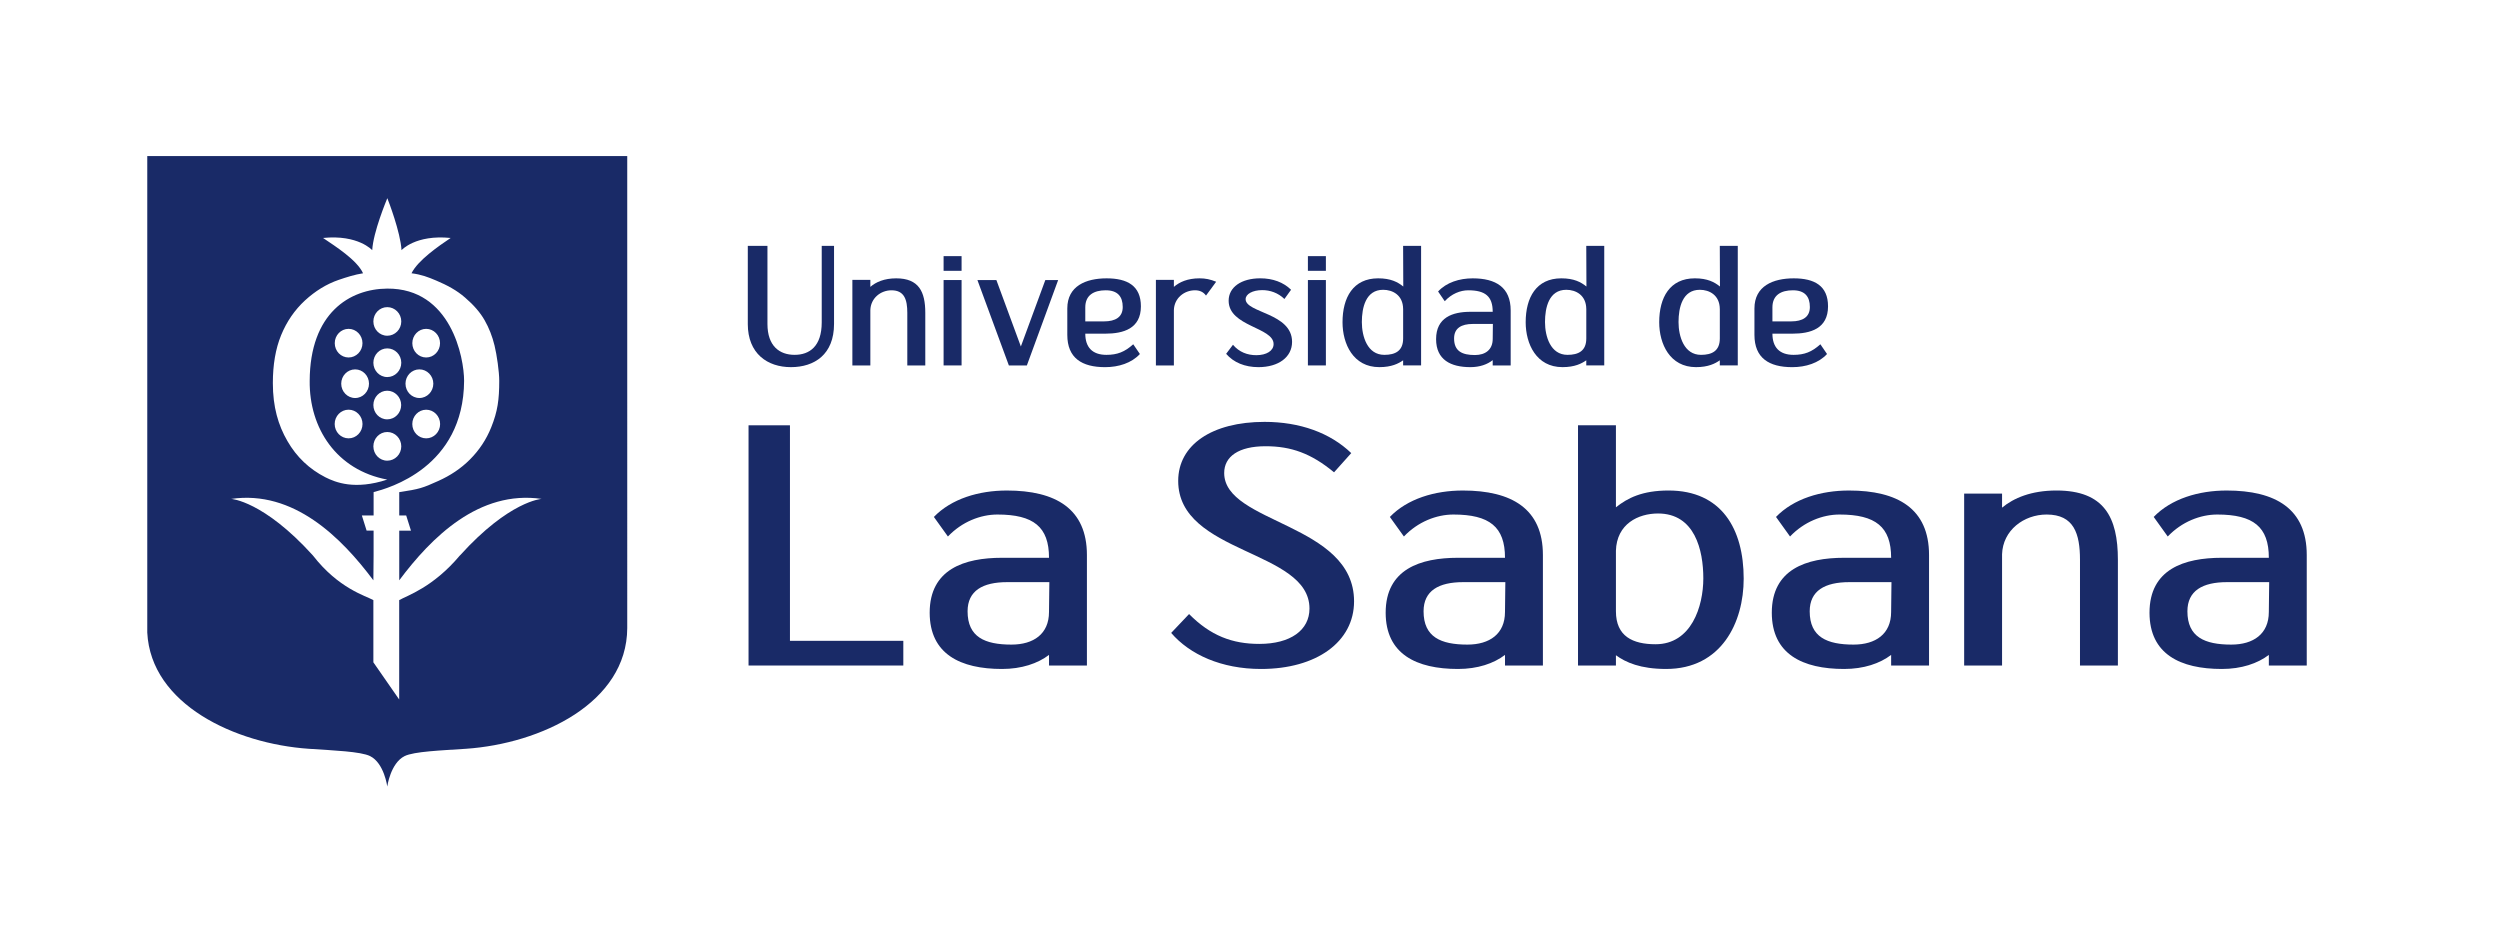 <?xml version="1.0" encoding="UTF-8"?>
<svg id="Capa_1" data-name="Capa 1" xmlns="http://www.w3.org/2000/svg" viewBox="0 0 1920 718.77">
  <defs>
    <style>
      .cls-1 {
        fill: #192a67;
      }
    </style>
  </defs>
  <path class="cls-1" d="m113.1,119.84v365.97c2.81,55.24,67.55,85.38,124.06,89.26,18.84,1.27,39.93,2.07,47.07,5.61,10.83,5.4,13.19,23.36,13.19,23.36,0,0,2.46-17.96,13.32-23.36,7.14-3.55,28.24-4.35,47.06-5.61,57.69-3.95,123.74-35.28,123.92-92.74V119.84H113.1Zm240.1,306.74c-20.59,24.57-40.65,30.87-46.62,34.31v76.33l-19.83-28.56v-47.77c-5.98-3.39-26.63-8.77-46.44-34.3-38.05-42.04-62.76-43.43-62.76-43.43,47.88-6.94,84.54,29.51,109.2,62.52l.17-18.96v-19.2s-5.36,0-5.36,0l-3.65-11.63h9.02v-17.95c11.38-2.98,69.07-18.83,69.5-85.39,0-17.89-10.03-71.26-59.01-70.91-28.77.2-59.41,18.65-59.58,70.91-.37,36.3,20.5,68.46,59.58,75.77-24.91,8.15-39.6,2.19-47.49-1.76-12.35-6.3-22.13-15.56-29.18-27.82-7.1-12.21-11.2-26.3-11.2-44.53,0-14.08,2.07-26.35,6.35-36.8,4.29-10.45,10.39-19.34,18.32-26.67,7.93-7.27,16.53-12.57,25.86-15.79,5.84-2,12.37-4.09,18.74-5.08-4.56-10.13-21.32-20.76-30.73-27.12,27-2.74,37.77,9.38,37.77,9.38.77-13.9,10.81-37.94,11.53-39.77l.05-.15.09.18c.74,1.83,10.03,25.84,10.83,39.74,0,0,10.72-12.11,37.75-9.38-9.26,6.24-25.19,17.17-30.07,27.12,7.5.93,12.62,2.9,18.96,5.59,8.25,3.49,15.82,7.48,22.28,13.17,6.55,5.63,11.54,11.4,14.9,17.3,3.4,5.95,5.94,12.46,7.64,19.52,1.73,7.09,3.59,20.02,3.59,26.98,0,14.45-1.21,23.44-6.19,35.81-3.71,9.24-9.13,17.43-16.28,24.61-7.09,7.12-15.26,12.42-24.24,16.47-12.3,5.55-14.46,6.27-30.09,8.64v17.93h5.34l3.67,11.63h-9.01v19.65s0,0,0,0v18.5c24.69-33.06,61.35-69.47,109.32-62.52,0,0-24.65,1.39-62.7,43.43Zm-55.78-159.02c5.92,0,10.76,4.92,10.76,11.02s-4.83,11-10.76,11-10.67-4.94-10.67-11,4.78-11.02,10.67-11.02Zm-10.67-20.7c0-6.08,4.78-10.98,10.67-10.98s10.76,4.9,10.76,10.98-4.83,10.98-10.76,10.98-10.67-4.91-10.67-10.98Zm21.35,64.21c0,6.07-4.78,10.99-10.72,10.99s-10.63-4.92-10.63-10.99,4.78-11,10.63-11,10.72,4.92,10.72,11Zm-10.68,20.71c5.92,0,10.76,4.93,10.76,11.02s-4.83,11-10.76,11-10.67-4.91-10.67-11,4.78-11.02,10.67-11.02Zm29.87-57.23c-5.87,0-10.63-4.92-10.63-10.99s4.76-11,10.63-11,10.66,4.94,10.66,11-4.76,10.99-10.66,10.99Zm10.72,51.12c0,6.08-4.8,10.98-10.71,10.98s-10.66-4.91-10.66-10.98,4.78-11.01,10.66-11.01,10.71,4.93,10.71,11.01Zm-15.92-41.99c5.91,0,10.7,4.94,10.7,10.98s-4.79,11.01-10.7,11.01-10.67-4.94-10.67-11.01,4.78-10.98,10.67-10.98Zm-54.37,30.96c5.91,0,10.69,4.92,10.69,11s-4.78,11.01-10.69,11.01-10.69-4.92-10.69-11.01,4.78-11,10.69-11Zm-10.63-51.08c0-6.07,4.72-11,10.62-11s10.67,4.94,10.67,11-4.77,10.99-10.67,10.99-10.62-4.92-10.62-10.99Zm15.67,42.12c-5.92,0-10.7-4.94-10.7-11.01s4.78-10.98,10.7-10.98,10.63,4.94,10.63,10.98-4.75,11.01-10.63,11.01Z"/>
  <path class="cls-1" d="m574.31,248.78v-59.94h15.09v59.94c0,17.05,9.33,23.74,20.84,23.74s20.84-6.56,20.84-24.92v-58.76h9.46v59.94c0,23.48-15.09,33.19-33.12,33.19s-33.12-10.37-33.12-33.19"/>
  <path class="cls-1" d="m696.81,280.66v-40.4c0-9.97-2.17-17.31-12.14-17.31-8.31,0-15.98,6.03-16.24,15.22v42.49h-13.81v-65.71h13.81v5.38c4.22-3.68,10.61-6.56,19.82-6.56,17.39,0,22.37,10.23,22.37,26.5v40.4h-13.81Z"/>
  <path class="cls-1" d="m724.68,196.71h13.81v11.28h-13.81v-11.28Zm0,18.36h13.81v65.58h-13.81v-65.58Z"/>
  <path class="cls-1" d="m788.62,280.66h-13.81c-4.09-11.02-20.07-54.57-24.16-65.58h14.57l18.8,51.02,18.79-51.02h9.85c-4.09,11.28-19.94,54.3-24.03,65.58"/>
  <path class="cls-1" d="m833.5,256.26c0,10.37,5.36,16.27,16.24,16.27,8.31,0,14.06-2.23,20.58-8.13l5.12,7.48c-6.39,6.95-16.36,10.1-26.73,10.1-17.77,0-29.02-6.95-29.02-24.79v-20.33c0-17.19,14.32-23.09,30.18-23.09s26.34,5.64,26.34,21.51c0,17.18-13.55,20.98-27.36,20.98h-15.34Zm0-20.2v10.76h14.44c8.7,0,14.32-3.28,14.32-11.02,0-8.13-3.96-12.86-13.04-12.86s-15.72,3.68-15.72,13.12"/>
  <path class="cls-1" d="m926.21,227.01c-2.04-2.88-4.99-4.07-8.44-4.07-8.31,0-15.98,6.04-16.23,15.22v42.5h-13.81v-65.71h13.81v5.37c4.22-3.67,10.48-6.56,19.69-6.56,4.6,0,8.31.78,12.78,2.62-1.79,2.36-6.52,9.05-7.8,10.62"/>
  <path class="cls-1" d="m941.68,271.73l5.24-6.95c4.73,5.64,11.12,8,17.9,8,7.92,0,13.3-3.41,13.3-8.53,0-12.98-34.52-13.38-34.52-33.32,0-10.36,9.72-17.18,24.29-17.18,9.59,0,17.77,3.02,23.65,8.79l-5.11,7.08c-4.86-4.72-10.99-6.81-17.01-6.81-7.41,0-12.78,3.01-12.78,6.95,0,10.63,35.67,10.49,35.67,32.8,0,11.67-10.35,19.41-25.82,19.41-10.36,0-19.05-3.54-24.81-10.23"/>
  <path class="cls-1" d="m1004.47,196.71h13.81v11.28h-13.81v-11.28Zm0,18.36h13.81v65.58h-13.81v-65.58Z"/>
  <path class="cls-1" d="m1077.6,280.66v-3.94c-3.58,2.49-8.82,5.24-18.28,5.24-20.08,0-28.26-17.84-28.26-34.49,0-19.02,8.18-33.71,27.36-33.71,9.72,0,15.08,2.88,19.3,6.29l-.13-31.22h13.81v91.82h-13.81Zm0-43.42c-.12-10.62-8.05-14.68-15.34-14.68-13.42,0-16.36,13.77-16.36,24.79s4.22,25.18,17.26,25.18c8.44,0,14.45-3.02,14.45-12.59v-22.7Z"/>
  <path class="cls-1" d="m1146.4,239.47c0-11.8-5.63-16.52-18.8-16.52-6.13,0-12.91,2.75-18.03,8.39l-5.11-7.47c6.39-6.96,16.36-10.1,26.59-10.1,17.77,0,29.15,6.95,29.15,24.66v42.23h-13.81v-4.07c-4.09,3.28-9.98,5.38-17.13,5.38-15.09,0-26.34-5.64-26.34-21.51,0-16.66,12.66-20.99,26.34-20.99h17.13Zm.13,9.32h-15.34c-8.95,0-14.45,3.28-14.45,11.15,0,9.84,6.27,12.73,15.99,12.73,8.05,0,13.68-4.07,13.68-12.46l.13-11.41Z"/>
  <path class="cls-1" d="m1218.26,280.66v-3.94c-3.58,2.49-8.82,5.24-18.28,5.24-20.08,0-28.26-17.84-28.26-34.49,0-19.02,8.18-33.71,27.36-33.71,9.72,0,15.08,2.88,19.3,6.29l-.13-31.22h13.81v91.82h-13.81Zm0-43.42c-.12-10.62-8.05-14.68-15.34-14.68-13.42,0-16.36,13.77-16.36,24.79s4.22,25.18,17.26,25.18c8.44,0,14.45-3.02,14.45-12.59v-22.7Z"/>
  <path class="cls-1" d="m1320.81,280.66v-3.94c-3.58,2.49-8.82,5.24-18.28,5.24-20.08,0-28.26-17.84-28.26-34.49,0-19.02,8.18-33.71,27.36-33.71,9.72,0,15.08,2.88,19.3,6.29l-.13-31.22h13.81v91.82h-13.81Zm0-43.42c-.12-10.62-8.05-14.68-15.34-14.68-13.42,0-16.36,13.77-16.36,24.79s4.22,25.18,17.26,25.18c8.44,0,14.45-3.02,14.45-12.59v-22.7Z"/>
  <path class="cls-1" d="m1361.22,256.26c0,10.37,5.36,16.27,16.24,16.27,8.31,0,14.06-2.23,20.58-8.13l5.12,7.48c-6.39,6.95-16.36,10.1-26.73,10.1-17.77,0-29.02-6.95-29.02-24.79v-20.33c0-17.19,14.32-23.09,30.18-23.09s26.34,5.64,26.34,21.51c0,17.18-13.55,20.98-27.36,20.98h-15.34Zm0-20.2v10.76h14.44c8.7,0,14.32-3.28,14.32-11.02,0-8.13-3.96-12.86-13.04-12.86s-15.72,3.68-15.72,13.12"/>
  <polygon class="cls-1" points="574.88 511.12 574.88 326.63 606.68 326.63 606.68 492.15 693.75 492.15 693.75 511.12 574.88 511.12"/>
  <path class="cls-1" d="m805.64,428.37c0-23.72-11.86-33.21-39.63-33.21-12.94,0-27.23,5.53-38.01,16.87l-10.78-15.02c13.47-13.97,34.5-20.29,56.07-20.29,37.47,0,61.46,13.97,61.46,49.54v84.87h-29.11v-8.17c-8.63,6.6-21.03,10.81-36.12,10.81-31.81,0-55.53-11.34-55.53-43.23,0-33.46,26.69-42.16,55.53-42.16h36.12Zm.27,18.71h-32.35c-18.87,0-30.46,6.59-30.46,22.41,0,19.76,13.21,25.56,33.69,25.56,16.98,0,28.84-8.17,28.84-25.03l.27-22.93Z"/>
  <path class="cls-1" d="m899.46,486.08l13.75-14.49c16.44,16.6,33.16,22.93,53.92,22.93,23.99,0,38.55-10.54,38.55-27.14,0-45.34-100.82-41.64-100.82-98.05,0-27.67,25.88-45.33,66.32-45.33,27.22,0,50.41,8.44,66.58,23.98l-13.21,14.76c-17.52-14.5-32.88-20.03-52.56-20.03-20.76,0-31.81,7.91-31.81,20.56,0,39.01,99.74,38.47,99.74,98.57,0,31.1-28.84,51.93-71.44,51.93-30.46,0-54.72-11.07-69.01-27.68"/>
  <path class="cls-1" d="m1155.84,428.37c0-23.72-11.86-33.21-39.63-33.21-12.94,0-27.23,5.53-38.01,16.87l-10.78-15.02c13.47-13.97,34.5-20.29,56.07-20.29,37.47,0,61.46,13.97,61.46,49.54v84.87h-29.11v-8.17c-8.63,6.6-21.03,10.81-36.12,10.81-31.81,0-55.53-11.34-55.53-43.23,0-33.46,26.69-42.16,55.53-42.16h36.12Zm.27,18.71h-32.35c-18.87,0-30.46,6.59-30.46,22.41,0,19.76,13.21,25.56,33.69,25.56,16.98,0,28.84-8.17,28.84-25.03l.27-22.93Z"/>
  <path class="cls-1" d="m1241.03,511.12h-29.12v-184.49h29.12v62.99c8.9-7.12,20.21-12.91,40.43-12.91,40.71,0,57.69,29.52,57.69,67.73,0,33.48-16.98,69.32-59.57,69.32-19.68,0-31-5.01-38.55-10.54v7.91Zm0-88.02v46.38c0,19.24,12.94,25.3,30.46,25.3,27.49,0,36.66-28.99,36.66-50.61s-6.47-49.81-34.78-49.81c-15.09,0-31.81,7.91-32.35,28.73"/>
  <path class="cls-1" d="m1452.39,428.37c0-23.72-11.86-33.21-39.63-33.21-12.94,0-27.23,5.53-38.01,16.87l-10.78-15.02c13.47-13.97,34.5-20.29,56.07-20.29,37.47,0,61.46,13.97,61.46,49.54v84.87h-29.11v-8.17c-8.63,6.6-21.03,10.81-36.12,10.81-31.81,0-55.53-11.34-55.53-43.23,0-33.46,26.69-42.16,55.53-42.16h36.12Zm.27,18.71h-32.35c-18.87,0-30.46,6.59-30.46,22.41,0,19.76,13.21,25.56,33.69,25.56,16.98,0,28.84-8.17,28.84-25.03l.27-22.93Z"/>
  <path class="cls-1" d="m1597.43,511.12v-81.17c0-20.03-4.59-34.79-25.61-34.79-17.53,0-33.7,12.12-34.24,30.57v85.39h-29.11v-132.04h29.11v10.8c8.9-7.38,22.37-13.17,41.79-13.17,36.66,0,47.17,20.55,47.17,53.23v81.17h-29.11Z"/>
  <path class="cls-1" d="m1742.47,428.37c0-23.72-11.86-33.21-39.63-33.21-12.94,0-27.23,5.53-38.01,16.87l-10.78-15.02c13.47-13.97,34.5-20.29,56.07-20.29,37.47,0,61.46,13.97,61.46,49.54v84.87h-29.11v-8.17c-8.63,6.6-21.03,10.81-36.12,10.81-31.81,0-55.53-11.34-55.53-43.23,0-33.46,26.69-42.16,55.53-42.16h36.12Zm.27,18.71h-32.35c-18.87,0-30.46,6.59-30.46,22.41,0,19.76,13.21,25.56,33.69,25.56,16.98,0,28.84-8.17,28.84-25.03l.27-22.93Z"/>
</svg>